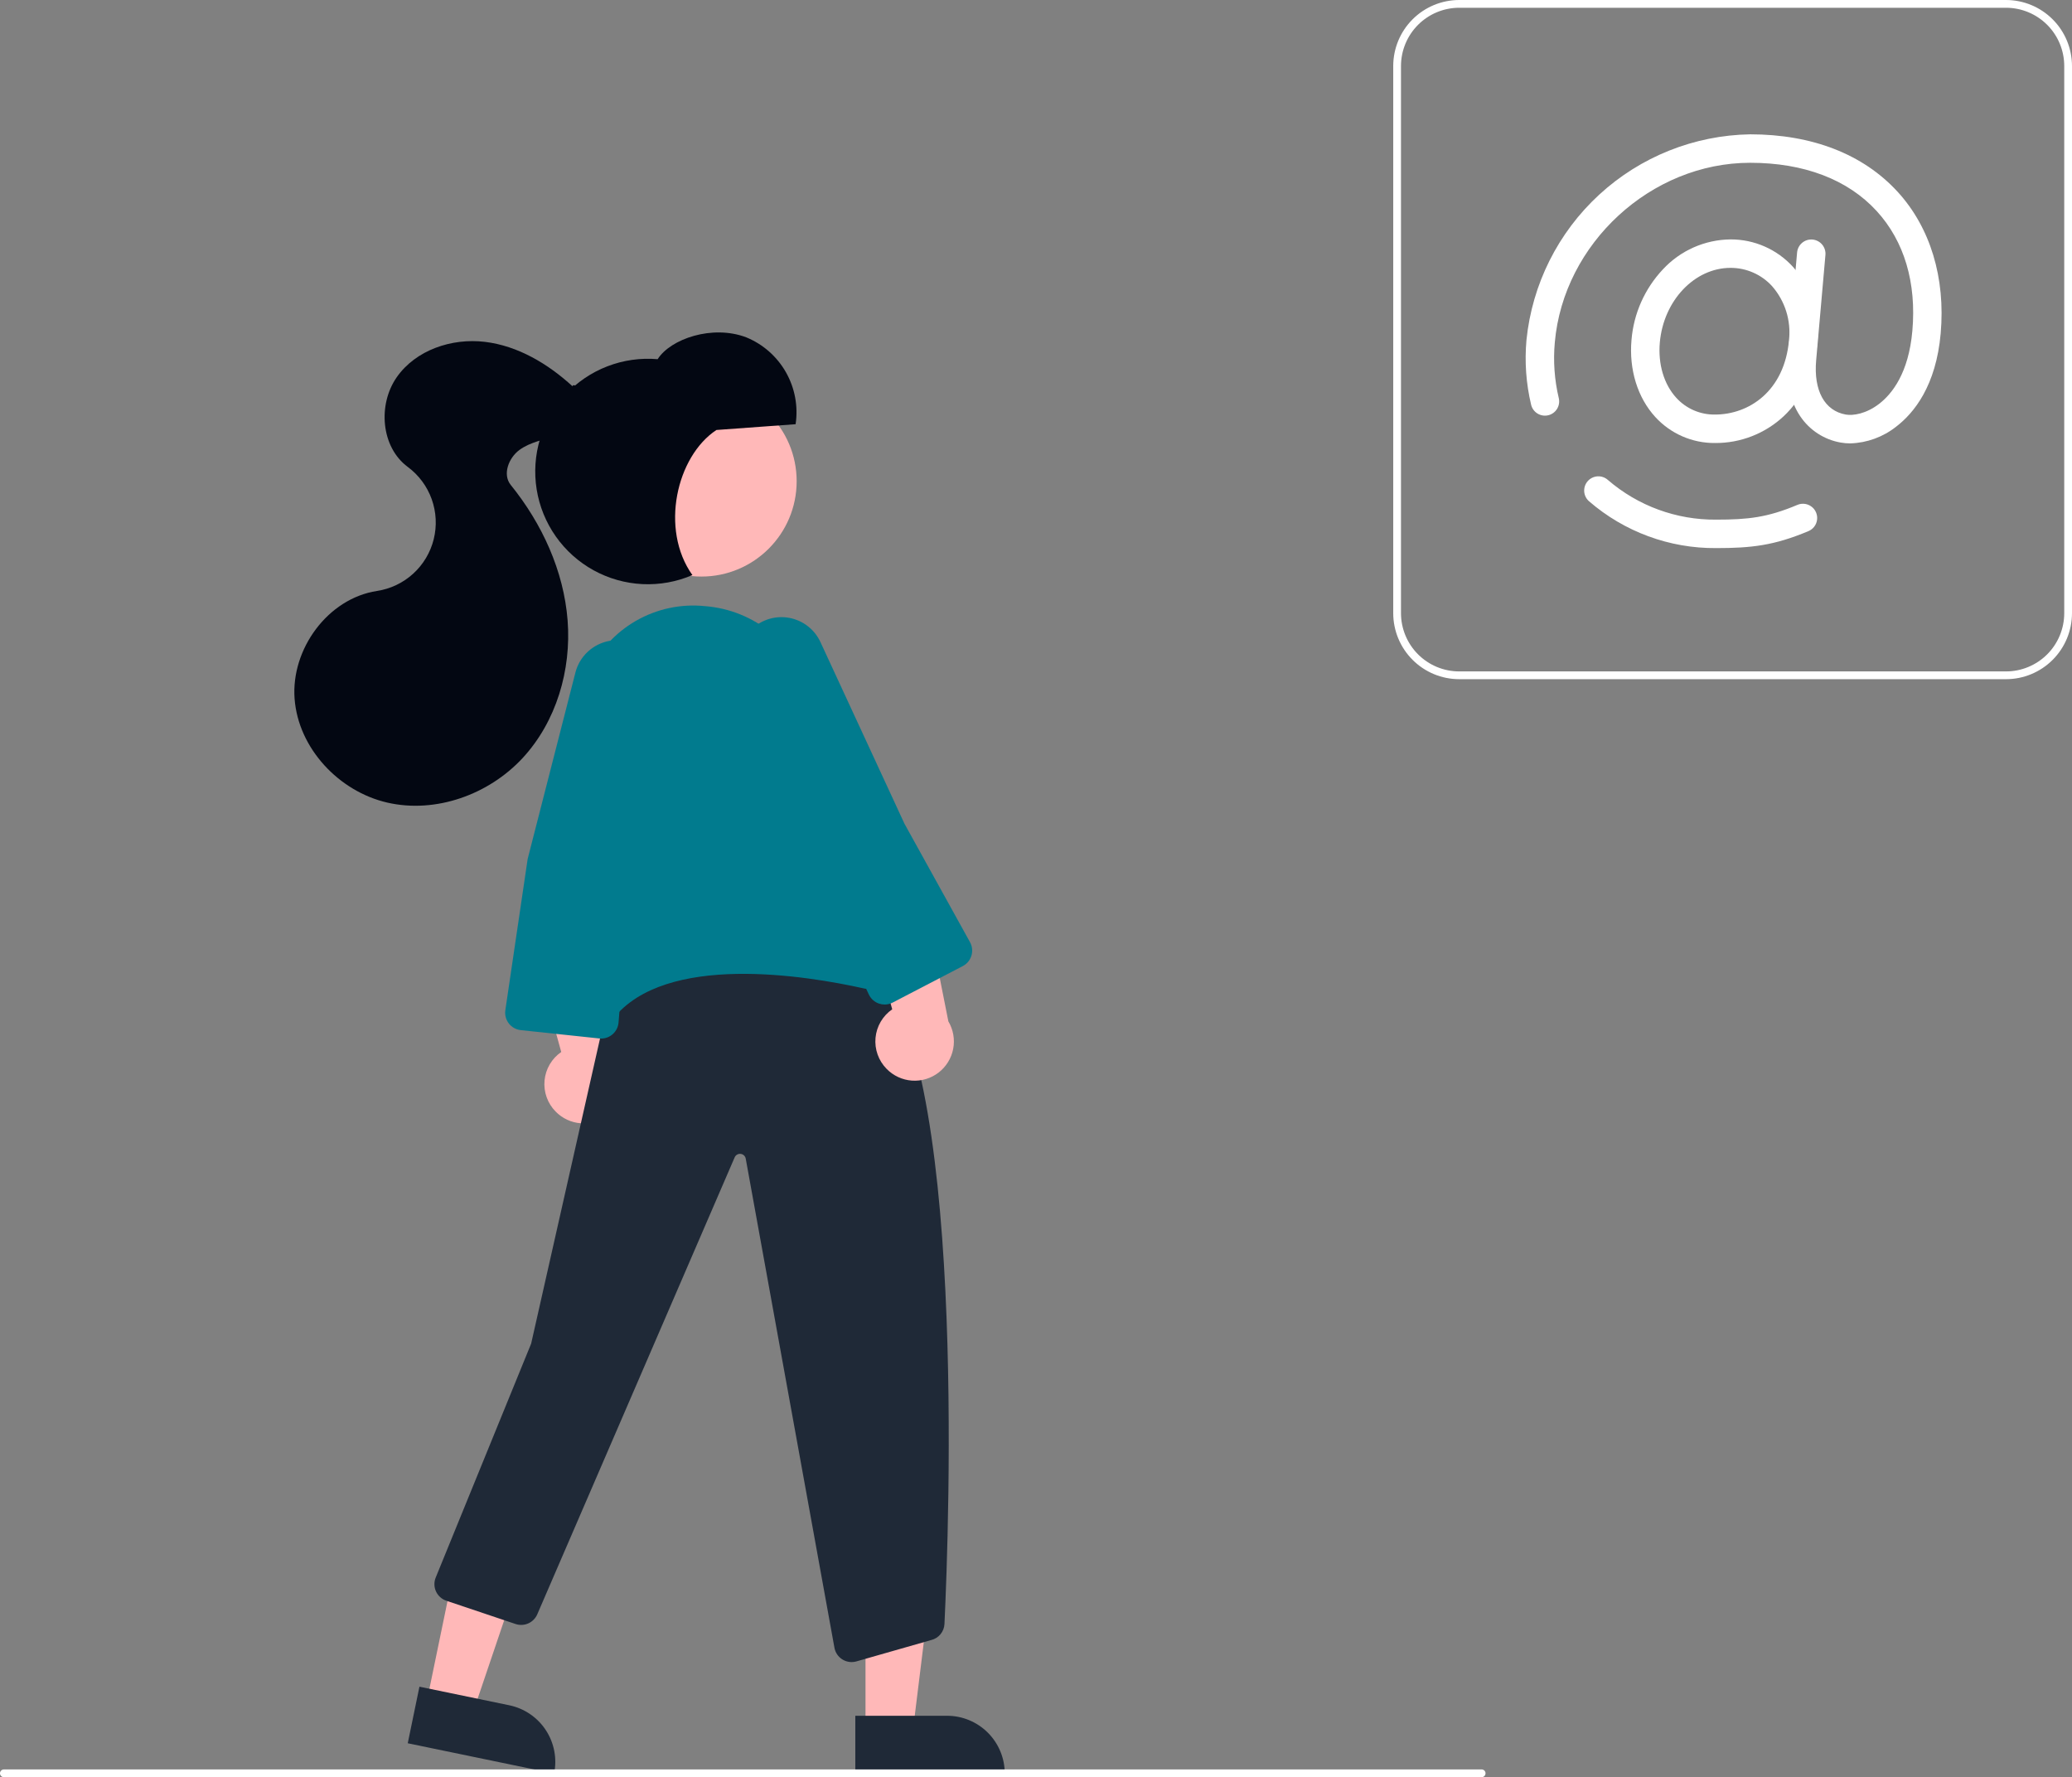 <svg width="520" height="446" viewBox="0 0 520 446" fill="none" xmlns="http://www.w3.org/2000/svg">
<rect x="0" y="0" width="520" height="446" fill="#808080" stroke="none"/>
<g clip-path="url(#clip0_7_82)">
<path d="M217.212 433.996H229.146L234.823 387.939L217.21 387.94L217.212 433.996Z" fill="#FFB8B8"/>
<path d="M252.162 445.083L214.656 445.085L214.655 430.585L237.67 430.584C239.573 430.584 241.458 430.959 243.216 431.688C244.974 432.416 246.571 433.484 247.917 434.83C249.263 436.177 250.33 437.775 251.059 439.534C251.787 441.293 252.162 443.179 252.162 445.083Z" fill="#1F2937"/>
<path d="M107.078 427.146L118.765 429.564L133.646 385.611L116.398 382.043L107.078 427.146Z" fill="#FFB8B8"/>
<path d="M139.059 445.085L102.33 437.486L105.264 423.287L127.803 427.95C131.566 428.728 134.867 430.971 136.978 434.184C139.089 437.398 139.838 441.319 139.059 445.085Z" fill="#1F2937"/>
<path d="M139.448 278.957C138.442 277.94 137.671 276.713 137.189 275.365C136.708 274.017 136.528 272.579 136.661 271.153C136.795 269.728 137.24 268.349 137.964 267.114C138.688 265.879 139.674 264.818 140.852 264.005L131.592 230.456L148.786 236.034L154.944 267.038C156.177 269.109 156.608 271.56 156.155 273.928C155.703 276.296 154.397 278.415 152.487 279.884C150.577 281.354 148.195 282.071 145.792 281.9C143.389 281.729 141.131 280.682 139.448 278.957Z" fill="#FFB8B8"/>
<path d="M213.726 417.109C212.684 417.111 211.677 416.74 210.884 416.065C210.091 415.39 209.565 414.453 209.4 413.425L187.159 290.803C187.111 290.489 186.962 290.2 186.735 289.979C186.509 289.758 186.216 289.616 185.902 289.576C185.588 289.536 185.269 289.599 184.994 289.755C184.718 289.912 184.501 290.154 184.376 290.445L134.828 405.148C134.387 406.153 133.588 406.957 132.587 407.404C131.585 407.851 130.453 407.908 129.412 407.565L112.007 401.713C111.44 401.522 110.917 401.217 110.472 400.817C110.027 400.416 109.669 399.928 109.42 399.384C109.17 398.839 109.035 398.249 109.023 397.65C109.01 397.051 109.12 396.456 109.347 395.902L133.301 337.188L153.299 248.601L153.44 248.494C153.826 248.201 192.298 219.469 218.587 242.451C242.645 263.482 238.168 383.663 237.027 407.541C236.986 408.485 236.639 409.389 236.038 410.118C235.438 410.847 234.616 411.36 233.699 411.581L214.789 416.98C214.441 417.066 214.084 417.109 213.726 417.109Z" fill="#1F2937"/>
<path d="M176.026 144.693C189.23 144.693 199.934 133.982 199.934 120.771C199.934 107.559 189.23 96.849 176.026 96.849C162.822 96.849 152.118 107.559 152.118 120.771C152.118 133.982 162.822 144.693 176.026 144.693Z" fill="#FFB8B8"/>
<path d="M222.512 268.244C221.505 267.226 220.734 266 220.253 264.651C219.771 263.303 219.591 261.865 219.725 260.44C219.859 259.014 220.303 257.635 221.027 256.4C221.751 255.165 222.737 254.104 223.915 253.292L214.655 219.743L231.85 225.321L238.007 256.324C239.241 258.395 239.671 260.847 239.219 263.215C238.766 265.582 237.461 267.701 235.551 269.171C233.641 270.64 231.258 271.357 228.855 271.186C226.452 271.015 224.195 269.968 222.512 268.244Z" fill="#FFB8B8"/>
<path d="M149.528 258.681C149.196 258.681 148.867 258.615 148.56 258.489C138.463 254.383 146.514 174.226 146.862 170.816L146.9 170.67C147.15 170.1 147.402 169.541 147.657 168.994C150.145 163.46 154.312 158.851 159.566 155.82C164.821 152.79 170.896 151.493 176.929 152.114C183.06 152.585 188.893 154.949 193.623 158.879C198.354 162.809 201.748 168.112 203.338 174.055L222.047 242.639C222.246 243.368 222.254 244.135 222.069 244.868C221.884 245.6 221.513 246.273 220.992 246.819C220.471 247.366 219.818 247.769 219.095 247.988C218.372 248.207 217.606 248.236 216.869 248.071C202.313 244.818 167.038 239.043 153.888 255.636C152.272 257.675 150.835 258.681 149.528 258.681Z" fill="#017B8E"/>
<path d="M222.021 252.096C221.541 252.096 221.065 252.017 220.61 251.862C220.05 251.675 219.534 251.375 219.094 250.981C218.653 250.587 218.298 250.108 218.049 249.572L201.767 214.841L185.925 169.211C185.247 167.25 185.147 165.134 185.638 163.117C186.129 161.1 187.19 159.267 188.694 157.837C189.936 156.658 191.442 155.792 193.085 155.311C194.729 154.83 196.463 154.747 198.145 155.069C199.827 155.392 201.408 156.11 202.757 157.165C204.106 158.22 205.185 159.582 205.905 161.137L226.985 206.709L243.434 236.437C243.717 236.949 243.895 237.513 243.957 238.094C244.019 238.676 243.964 239.265 243.795 239.825C243.626 240.385 243.347 240.906 242.974 241.357C242.601 241.807 242.141 242.178 241.622 242.448L224.036 251.599C223.414 251.925 222.722 252.095 222.021 252.096Z" fill="#017B8E"/>
<path d="M150.879 260.634C150.721 260.634 150.564 260.626 150.407 260.609L130.695 258.517C130.108 258.455 129.54 258.274 129.024 257.987C128.509 257.699 128.056 257.31 127.695 256.843C127.333 256.376 127.07 255.841 126.92 255.27C126.77 254.698 126.738 254.103 126.824 253.518L132.424 215.568L144.407 168.775C144.924 166.765 146.009 164.946 147.532 163.536C149.055 162.126 150.951 161.185 152.994 160.824C154.681 160.528 156.413 160.638 158.049 161.145C159.685 161.652 161.176 162.542 162.401 163.74C163.625 164.938 164.546 166.411 165.088 168.036C165.631 169.662 165.779 171.393 165.52 173.086L157.935 222.727L155.236 256.599C155.148 257.696 154.651 258.72 153.844 259.467C153.037 260.215 151.979 260.631 150.879 260.634Z" fill="#017B8E"/>
<path d="M179.803 107.907L199.672 106.459C200.342 101.962 199.485 97.37 197.239 93.417C194.993 89.464 191.486 86.379 187.281 84.656C178.812 81.437 168.301 85.013 165.047 90.141C160.763 89.769 156.451 90.379 152.438 91.926C148.425 93.472 144.818 95.914 141.89 99.066C138.963 102.218 136.792 105.996 135.544 110.113C134.295 114.23 134.002 118.578 134.685 122.826C135.369 127.074 137.012 131.11 139.489 134.627C141.967 138.144 145.213 141.049 148.981 143.122C152.75 145.194 156.941 146.38 161.236 146.587C165.531 146.795 169.817 146.02 173.768 144.321C165.568 132.806 169.778 114.504 179.803 107.907Z" fill="#030712"/>
<path d="M143.67 96.926C137.504 91.29 129.968 86.785 121.677 85.789C113.385 84.794 104.326 87.834 99.552 94.69C94.779 101.546 95.611 112.203 102.325 117.171C105.082 119.211 107.174 122.023 108.336 125.251C109.497 128.479 109.677 131.979 108.853 135.309C108.029 138.64 106.237 141.651 103.704 143.963C101.171 146.276 98.01 147.785 94.62 148.302C82.291 150.181 73.008 162.891 73.931 175.335C74.854 187.778 85.045 198.627 97.199 201.419C109.354 204.211 122.652 199.409 131.135 190.263C139.618 181.117 143.417 168.132 142.451 155.692C141.484 143.252 136.026 131.4 128.179 121.702C126.048 119.069 127.649 114.893 130.386 112.899C133.124 110.905 136.611 110.348 139.815 109.253C143.02 108.158 146.328 106.096 147.067 102.789C147.806 99.483 144.059 95.621 143.67 96.926Z" fill="#030712"/>
<path d="M503.452 170.446H366.201C361.814 170.441 357.608 168.695 354.506 165.59C351.403 162.486 349.658 158.278 349.653 153.888V16.558C349.658 12.168 351.403 7.959 354.506 4.855C357.608 1.751 361.814 0.005 366.201 0H503.452C507.839 0.005 512.045 1.751 515.148 4.855C518.25 7.959 519.995 12.168 520 16.558V153.888C519.995 158.278 518.25 162.486 515.148 165.59C512.045 168.695 507.839 170.441 503.452 170.446ZM366.201 1.948C362.33 1.952 358.619 3.493 355.882 6.232C353.144 8.971 351.605 12.684 351.6 16.558V153.888C351.605 157.761 353.144 161.475 355.882 164.214C358.619 166.953 362.33 168.493 366.201 168.498H503.452C507.323 168.493 511.034 166.953 513.772 164.214C516.509 161.475 518.049 157.761 518.053 153.888V16.558C518.049 12.684 516.509 8.971 513.772 6.232C511.034 3.493 507.323 1.952 503.452 1.948H366.201Z" fill="white"/>
<path d="M430.424 111.177C427.604 111.203 424.81 110.634 422.224 109.508C419.638 108.382 417.318 106.724 415.415 104.642C410.97 99.785 408.795 92.741 409.448 85.316C409.991 78.698 412.762 72.46 417.308 67.621C419.477 65.273 422.102 63.393 425.023 62.097C427.944 60.8 431.099 60.114 434.295 60.081C437.255 60.069 440.185 60.679 442.894 61.874C445.603 63.069 448.03 64.82 450.017 67.016C452.282 69.579 453.992 72.585 455.038 75.842C456.084 79.1 456.443 82.539 456.094 85.943C455.428 93.489 452.499 99.898 447.622 104.476C442.954 108.823 436.801 111.22 430.424 111.177ZM434.295 67.224C425.273 67.224 417.482 75.446 416.559 85.943C416.081 91.377 417.582 96.435 420.679 99.818C421.91 101.174 423.416 102.252 425.096 102.979C426.777 103.706 428.593 104.066 430.424 104.035C438.84 104.035 447.843 98.247 448.983 85.316C449.246 82.899 449.006 80.454 448.278 78.134C447.55 75.815 446.349 73.671 444.753 71.839C443.431 70.379 441.816 69.213 440.015 68.418C438.213 67.623 436.264 67.216 434.295 67.224Z" fill="white"/>
<path d="M464.349 111.271C463.553 111.273 462.759 111.205 461.975 111.067C459.914 110.712 457.948 109.94 456.195 108.8C454.441 107.659 452.938 106.174 451.777 104.434C449.241 100.656 448.171 95.593 448.681 89.794L451.009 63.353C451.094 62.411 451.549 61.541 452.274 60.934C452.999 60.327 453.935 60.033 454.877 60.116C455.819 60.199 456.689 60.653 457.297 61.377C457.905 62.101 458.201 63.038 458.12 63.98L455.792 90.421C455.125 98.002 457.902 103.091 463.221 104.035C465.047 104.358 468.327 103.856 471.563 101.375C474.868 98.841 479.004 93.604 479.933 83.044C481 70.93 477.906 60.53 470.986 52.969C463.731 45.042 452.748 40.852 439.226 40.852C414.369 40.852 392.378 61.079 390.202 85.941C389.777 90.618 390.113 95.334 391.198 99.904C391.42 100.824 391.267 101.796 390.773 102.604C390.279 103.411 389.484 103.99 388.564 104.212C387.644 104.433 386.673 104.28 385.866 103.786C385.058 103.292 384.48 102.497 384.259 101.576C382.992 96.255 382.598 90.765 383.091 85.318C384.513 71.332 391.012 58.353 401.358 48.842C411.704 39.33 425.177 33.946 439.226 33.71C454.804 33.71 467.607 38.701 476.25 48.145C484.44 57.094 488.273 69.71 487.044 83.671C485.887 96.818 480.348 103.638 475.904 107.045C472.61 109.665 468.556 111.148 464.349 111.271Z" fill="white"/>
<path d="M430.709 137.549C418.994 137.643 407.646 133.463 398.788 125.792C398.435 125.482 398.147 125.106 397.94 124.685C397.733 124.264 397.611 123.806 397.58 123.338C397.55 122.87 397.612 122.4 397.764 121.956C397.915 121.511 398.152 121.101 398.462 120.749C398.772 120.396 399.148 120.108 399.569 119.902C399.99 119.695 400.447 119.573 400.915 119.543C401.383 119.513 401.853 119.576 402.297 119.728C402.74 119.88 403.15 120.118 403.502 120.428C411.057 126.952 420.729 130.5 430.709 130.407C438.711 130.407 443.553 129.872 451.093 126.702C451.525 126.521 451.989 126.426 452.457 126.423C452.926 126.421 453.391 126.511 453.825 126.688C454.259 126.865 454.654 127.126 454.987 127.456C455.32 127.786 455.585 128.178 455.767 128.611C455.949 129.043 456.043 129.507 456.046 129.976C456.048 130.446 455.958 130.91 455.78 131.345C455.603 131.779 455.342 132.174 455.012 132.507C454.682 132.841 454.29 133.106 453.858 133.287C445.237 136.911 439.524 137.549 430.709 137.549Z" fill="white"/>
<path d="M371.842 446H0.973C0.715 446 0.468 445.897 0.285 445.715C0.103 445.532 0 445.284 0 445.026C0 444.768 0.103 444.52 0.285 444.337C0.468 444.155 0.715 444.052 0.973 444.052H371.842C372.101 444.052 372.348 444.155 372.531 444.337C372.713 444.52 372.816 444.768 372.816 445.026C372.816 445.284 372.713 445.532 372.531 445.715C372.348 445.897 372.101 446 371.842 446Z" fill="white"/>
</g>
<defs>
<clipPath id="clip0_7_82">
<rect width="520" height="446" fill="white"/>
</clipPath>
</defs>
</svg>
